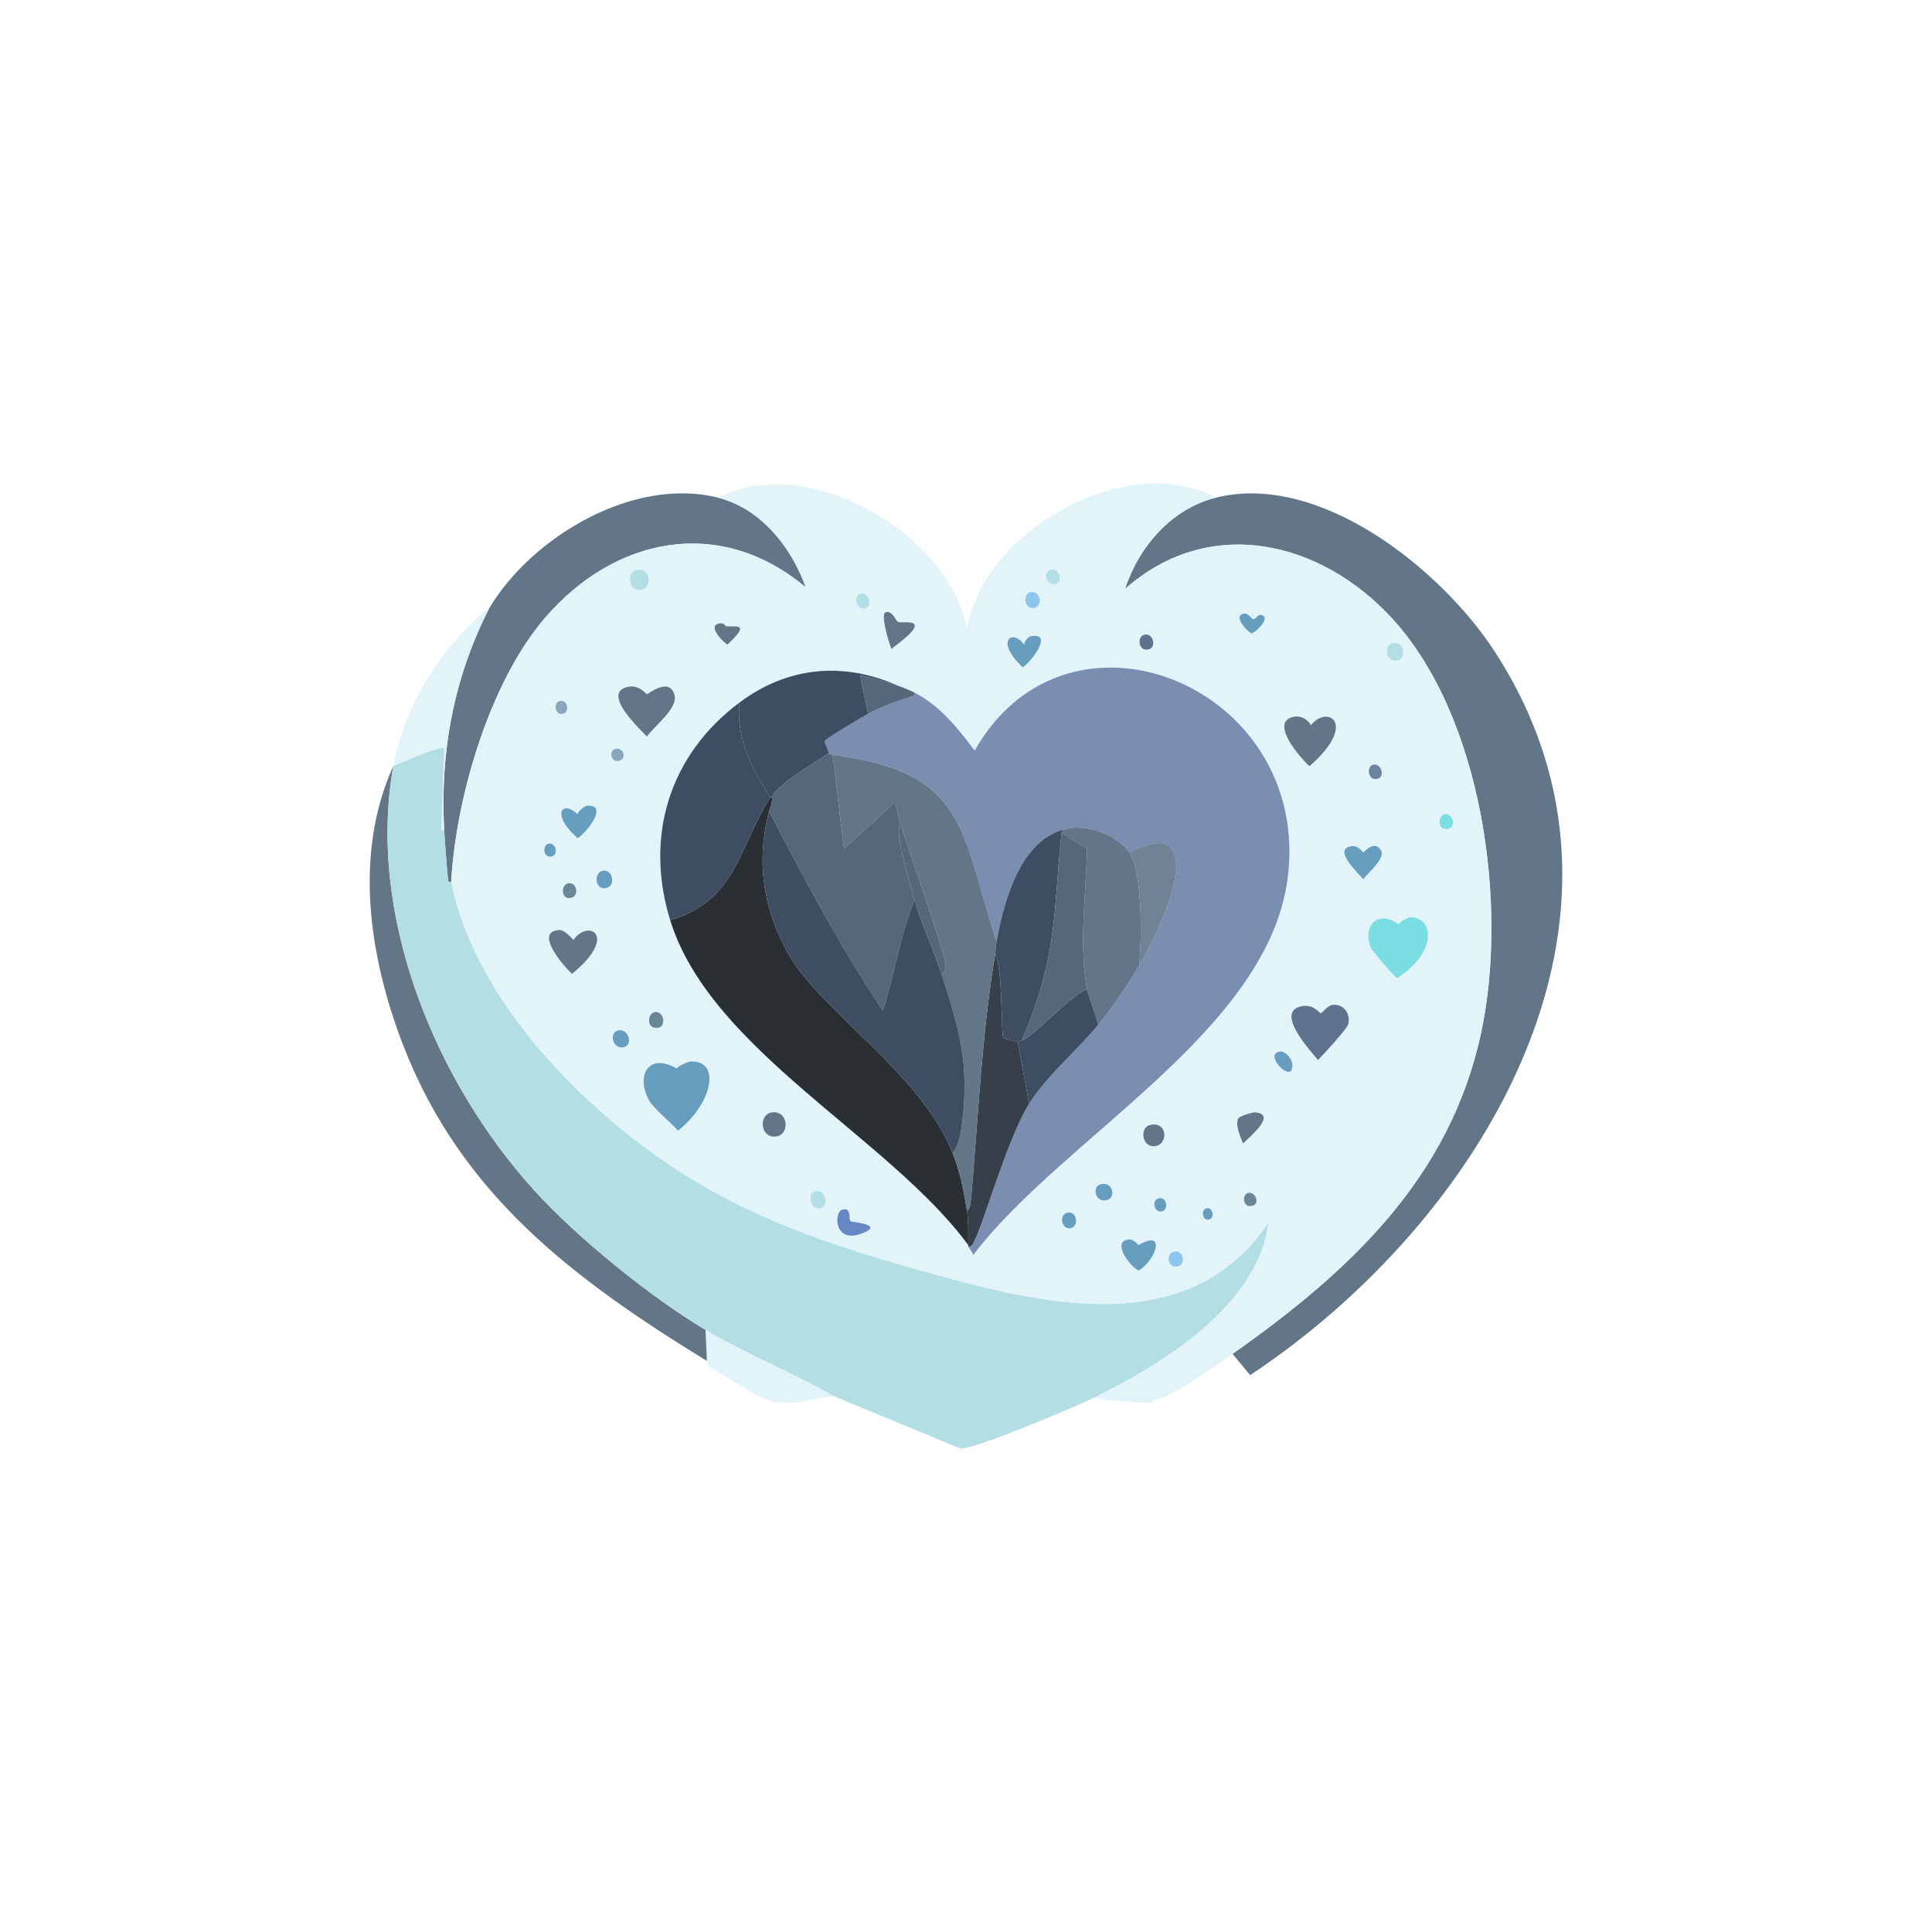 <?xml version="1.0" encoding="UTF-8"?><svg id="uuid-000bb267-94ce-49cf-b782-ff5339443195" xmlns="http://www.w3.org/2000/svg" viewBox="0 0 683.721 683.72"><defs><style>.uuid-d315cc71-800c-411d-aced-69959c7c9057{fill:#556879;}.uuid-d315cc71-800c-411d-aced-69959c7c9057,.uuid-6e509efa-6e6d-49fa-bff6-8b831284c6ab,.uuid-9908148e-2a37-4e0f-8050-1a707b62ec4e,.uuid-27f7e447-af99-4371-83d5-fb3d6bd16271,.uuid-d7e266aa-705d-4a37-83fe-3dd7180e7588,.uuid-0f3f9245-27f5-4bb4-be74-a5a1ff153154,.uuid-a6a9e886-31d6-4b39-9bd9-d124d0a1435e,.uuid-2f0ff04d-e09d-4be4-bf85-df3f6f20510c,.uuid-fab36cd0-9984-4e1a-8266-56e12007625f,.uuid-9e8a574b-a440-49a9-ac75-dd416d429643,.uuid-ac28da24-aca1-455e-9fcb-1a963b29f870,.uuid-3a73011c-c70c-4e40-b71c-854a8df04118,.uuid-a1903a18-2e48-43ca-bdf5-78bea5a54dca,.uuid-ab1161b7-9ce4-4573-92aa-98c63b7555d2,.uuid-5ef65567-1591-43cd-b374-9ee7b2d63a97,.uuid-a0de27f2-7e97-4a75-8cab-480fb3846974,.uuid-bc888698-6806-4a51-86c4-1112595084c7{stroke-width:0px;}.uuid-6e509efa-6e6d-49fa-bff6-8b831284c6ab{fill:#6c839f;}.uuid-9908148e-2a37-4e0f-8050-1a707b62ec4e{fill:#679dbf;}.uuid-27f7e447-af99-4371-83d5-fb3d6bd16271{fill:#7a8eb2;}.uuid-d7e266aa-705d-4a37-83fe-3dd7180e7588{fill:#5e748e;}.uuid-0f3f9245-27f5-4bb4-be74-a5a1ff153154{fill:#87a6bd;}.uuid-a6a9e886-31d6-4b39-9bd9-d124d0a1435e{fill:#627688;}.uuid-2f0ff04d-e09d-4be4-bf85-df3f6f20510c{fill:#2a2f33;}.uuid-fab36cd0-9984-4e1a-8266-56e12007625f{fill:#b3dee3;}.uuid-9e8a574b-a440-49a9-ac75-dd416d429643{fill:#7bdee2;}.uuid-ac28da24-aca1-455e-9fcb-1a963b29f870{fill:#e2f4f9;}.uuid-3a73011c-c70c-4e40-b71c-854a8df04118{fill:#6687c3;}.uuid-a1903a18-2e48-43ca-bdf5-78bea5a54dca{fill:#6f8394;}.uuid-ab1161b7-9ce4-4573-92aa-98c63b7555d2{fill:#8cc6ef;}.uuid-5ef65567-1591-43cd-b374-9ee7b2d63a97{fill:#37404a;}.uuid-a0de27f2-7e97-4a75-8cab-480fb3846974{fill:#688897;}.uuid-bc888698-6806-4a51-86c4-1112595084c7{fill:#3f4d63;}</style></defs><path class="uuid-a6a9e886-31d6-4b39-9bd9-d124d0a1435e" d="M436.178,479.139c41.382-29.148,77.001-62.229,88-113.75,9.566-44.809.563-111.539-31.5-146.5-25.366-27.658-64.635-36.861-94.5-10.5,4.765-14.861,16.435-28.333,32-32.25,36.827-9.266,80.017,25.356,99,54.75,60.713,94.011-4.977,201.558-86.75,255.75l-6.25-7.5Z"/><path class="uuid-a6a9e886-31d6-4b39-9bd9-d124d0a1435e" d="M254.178,176.139c15.162,3.85,25.934,17.586,31,31.75-30.326-25.538-67.758-17.977-92.5,11-19.499,22.837-31.385,63.51-33,93.25-.33-.001-.864.14-1-.25-.302-.864-1.373-15.818-1.5-18.25-1.444-27.754,3.359-53.681,16-78.5,15.358-25.479,51.288-46.545,81-39Z"/><path class="uuid-ac28da24-aca1-455e-9fcb-1a963b29f870" d="M157.178,293.639l-1,.25,1-29c-.799-1.407-16.077,5.467-18,6.25,3.722-20.903,17.223-42.916,34-56-12.641,24.819-17.444,50.746-16,78.5Z"/><path class="uuid-ac28da24-aca1-455e-9fcb-1a963b29f870" d="M295.178,494.139c-7.077.508-14.422,3.452-21.5,2-1.321-.271-2.741-.989-4-1.5-3.804-1.544-13.833-8.486-18.75-11l-.75-2-.5-11c14.652,8.704,31.332,15.2,45.5,23.5Z"/><path class="uuid-a6a9e886-31d6-4b39-9bd9-d124d0a1435e" d="M249.678,470.639l.5,11c-46.856-28.776-87-58.675-107.5-111.75-12.04-31.171-17.608-67.625-3.5-98.75-9.377,52.66,14.721,111.423,50,150.25,15.141,16.664,41.123,37.739,60.5,49.25Z"/><path class="uuid-fab36cd0-9984-4e1a-8266-56e12007625f" d="M157.178,293.639c.127,2.432,1.198,17.386,1.5,18.25.136.39.67.249,1,.25,6.474,31.615,29.437,60.511,53.25,81.5,35.025,30.872,68.677,43.574,113,56,41.218,11.555,94.344,25.614,123-17-3.58,29.302-37.359,50.019-61.75,62-6.371,3.129-42.686,18.404-47.25,18l-44.75-18.5c-14.168-8.3-30.848-14.796-45.5-23.5-19.377-11.511-45.359-32.586-60.5-49.25-35.279-38.827-59.377-97.59-50-150.25,1.923-.783,17.201-7.657,18-6.25l-1,29,1-.25Z"/><path class="uuid-ac28da24-aca1-455e-9fcb-1a963b29f870" d="M430.178,176.139c-15.565,3.917-27.235,17.389-32,32.25,29.865-26.361,69.134-17.158,94.5,10.5,32.063,34.961,41.066,101.691,31.5,146.5-10.999,51.521-46.618,84.602-88,113.75-6.981,4.917-16.942,11.968-24.5,15.5-.697.326-4.013.569-4.5,2-6.651-.793-13.414-.666-20-2,24.391-11.981,58.17-32.698,61.75-62-28.656,42.614-81.782,28.555-123,17-44.323-12.426-77.975-25.128-113-56-23.813-20.989-46.776-49.885-53.25-81.5,1.615-29.74,13.501-70.413,33-93.25,24.742-28.977,62.174-36.538,92.5-11-5.066-14.164-15.838-27.9-31-31.75,28.897-15.005,72.122,8.087,84.5,35.75,6.33,14.146.556,14.206,7-.5,12.343-28.168,55.808-50.792,84.5-35.25Z"/><path class="uuid-9908148e-2a37-4e0f-8050-1a707b62ec4e" d="M244.428,375.639c11.183-.24,7.291,15.24-4.5,24.5-2.5-2.961-8.691-7.871-10.25-10.75-4.868-8.989.121-16.981,9.75-11.25.741-1.041,4.331-2.486,5-2.5Z"/><path class="uuid-9e8a574b-a440-49a9-ac75-dd416d429643" d="M498.928,324.639c7.951-.558,10.627,11.785-4.5,21.5-.705-.073-8.741-9.515-9.25-10.75-3.323-8.068,2.863-13.538,9.75-8.25.656-1.012,3.3-2.451,4-2.5Z"/><path class="uuid-d7e266aa-705d-4a37-83fe-3dd7180e7588" d="M471.428,355.639c3.924-.541,6.538,2.868,5.75,6.75-.318,1.566-8.772,10.742-10.75,12.75-2.529-3.153-15.39-16.831-6-19,4.375-1.011,6.61,2.497,7,2.5.25.002,2.515-2.795,4-3Z"/><path class="uuid-a6a9e886-31d6-4b39-9bd9-d124d0a1435e" d="M221.928,243.139c4.294-1.041,6.61,2.498,7,2.5.583.003,7.858-6.213,9.75.25,1.397,4.772-7.064,10.946-9.75,14.75-2.454-2.567-16.103-15.293-7-17.5Z"/><path class="uuid-a6a9e886-31d6-4b39-9bd9-d124d0a1435e" d="M457.928,253.639c2.372-.447,4.789.82,6,3,5.775-7.386,16.871-.647-.5,14.5-3.059-2.671-14.601-15.786-5.5-17.5Z"/><path class="uuid-a6a9e886-31d6-4b39-9bd9-d124d0a1435e" d="M197.928,329.139c1.857-.089,3.78,2.294,5,3.5,5.43-7.631,16.057-1.443-.5,12-2.559-2.308-13.827-15.052-4.5-15.5Z"/><path class="uuid-9908148e-2a37-4e0f-8050-1a707b62ec4e" d="M477.428,299.639c3.131-1.059,4.709,2,5,2,.38,0,3.855-4.589,6.25-.75,1.808,2.897-4.637,8.03-6.25,10.25-1.457-1.898-10.206-9.74-5-11.5Z"/><path class="uuid-9908148e-2a37-4e0f-8050-1a707b62ec4e" d="M399.428,438.639c1.369-.176,2.655,1.062,3.5,2,10.287-6.019,5.753,5.822,0,9-2.937-1.418-9.789-10.191-3.5-11Z"/><path class="uuid-9908148e-2a37-4e0f-8050-1a707b62ec4e" d="M207.928,285.139c7.757-.339-.891,10.082-3.5,11.5-9.626-8.53-5.505-13.66,0-8.5.323-1.295,2.5-2.956,3.5-3Z"/><path class="uuid-9908148e-2a37-4e0f-8050-1a707b62ec4e" d="M364.928,225.139c7.993-1.299.023,9.116-3,11-10.042-9.451-3.645-13.778.5-8,.076-1.255,1.498-2.837,2.5-3Z"/><path class="uuid-a6a9e886-31d6-4b39-9bd9-d124d0a1435e" d="M313.428,216.639c2.71-.55,3.452,3.191,4.5,3.5,1.959.577,13.406-2.146-2.5,9.5-.686-1.902-3.984-12.109-2-13Z"/><path class="uuid-a6a9e886-31d6-4b39-9bd9-d124d0a1435e" d="M443.928,393.639c8.363.518-1.683,8.697-4,11-.973-2.304-2.866-6.566-1.75-8.75.571-1.117,5.415-2.271,5.75-2.25Z"/><path class="uuid-3a73011c-c70c-4e40-b71c-854a8df04118" d="M297.928,428.139c3.522-1.106,2.365,3.203,3,4,.316.397,11.641,1.065,5,4-10.956,4.842-10.777-7.128-8-8Z"/><path class="uuid-a6a9e886-31d6-4b39-9bd9-d124d0a1435e" d="M273.428,393.639c5.493-.521,6.137,7.597,1.5,8.5-5.892,1.147-6.822-7.996-1.5-8.5Z"/><path class="uuid-a6a9e886-31d6-4b39-9bd9-d124d0a1435e" d="M406.928,398.139c6.341-1.637,6.741,7.24,1.5,7.5-4.363.216-5.126-6.564-1.5-7.5Z"/><path class="uuid-a6a9e886-31d6-4b39-9bd9-d124d0a1435e" d="M254.428,220.639c1.797-.393,2.332.991,2.5,1,4.161.229,8.498-1.111.5,6.5-1.638-1.001-7.142-6.594-3-7.5Z"/><path class="uuid-9908148e-2a37-4e0f-8050-1a707b62ec4e" d="M440.428,217.139c1.203-.157,2.68,1.962,3,2,1.077.128,1.482-1.88,3-1.5,3.708.928-2.641,6.589-3.5,6.5-.939-.097-7.237-6.381-2.5-7Z"/><path class="uuid-fab36cd0-9984-4e1a-8266-56e12007625f" d="M225.928,201.639c4.322-.245,4.745,6.118,1.5,7-5.147,1.399-6.15-6.736-1.5-7Z"/><path class="uuid-9908148e-2a37-4e0f-8050-1a707b62ec4e" d="M452.928,372.139c2.023-.322,5.267,3.107,4.25,6.25-1.228,3.797-9.848-5.359-4.25-6.25Z"/><path class="uuid-ac28da24-aca1-455e-9fcb-1a963b29f870" d="M461.428,199.639c4.324.262,2.308,9.398-2,6.5-2.771-1.864-.663-6.662,2-6.5Z"/><path class="uuid-fab36cd0-9984-4e1a-8266-56e12007625f" d="M492.928,227.639c4.211-.787,4.624,5.15,2,6-4.386,1.421-5.572-5.332-2-6Z"/><path class="uuid-9908148e-2a37-4e0f-8050-1a707b62ec4e" d="M218.928,364.639c3.646-.603,5.364,5.465,1.5,6-3.721.515-5.024-5.417-1.5-6Z"/><path class="uuid-9908148e-2a37-4e0f-8050-1a707b62ec4e" d="M389.428,419.139c4.234-1.336,5.69,4.494,2.5,5.5-4.234,1.336-5.69-4.494-2.5-5.5Z"/><path class="uuid-9908148e-2a37-4e0f-8050-1a707b62ec4e" d="M213.428,308.139c3.498-.464,4.356,5.106,1.5,6-4.567,1.429-4.932-5.545-1.5-6Z"/><path class="uuid-fab36cd0-9984-4e1a-8266-56e12007625f" d="M288.428,421.639c4.031-1.218,5.105,5.691,1.5,6-3.207.275-4.297-5.155-1.5-6Z"/><path class="uuid-ab1161b7-9ce4-4573-92aa-98c63b7555d2" d="M364.428,209.639c3.759-1.066,4.869,4.971,1.5,5.5-3.512.552-3.999-4.791-1.5-5.5Z"/><path class="uuid-ac28da24-aca1-455e-9fcb-1a963b29f870" d="M497.928,394.639c4.158-1.409,5.056,5.19,1.5,5.5-2.95.257-3.778-4.728-1.5-5.5Z"/><path class="uuid-a0de27f2-7e97-4a75-8cab-480fb3846974" d="M231.928,358.139c3.487-.246,4.113,6.629-.5,5.5-2.698-.661-2.03-5.321.5-5.5Z"/><path class="uuid-9908148e-2a37-4e0f-8050-1a707b62ec4e" d="M377.928,429.139c3.423-.528,3.832,4.99,1,5.5-3.41.615-4.328-4.987-1-5.5Z"/><path class="uuid-ab1161b7-9ce4-4573-92aa-98c63b7555d2" d="M414.928,443.139c3.87-1.544,4.91,4.209,2,5-3.742,1.017-4.236-4.108-2-5Z"/><path class="uuid-d7e266aa-705d-4a37-83fe-3dd7180e7588" d="M404.928,224.639c3.218-.729,4.201,4.109,2,5-3.947,1.598-4.829-4.359-2-5Z"/><path class="uuid-fab36cd0-9984-4e1a-8266-56e12007625f" d="M371.928,201.639c3.186-.64,4.364,4.4,1.5,5-3.334.699-4.403-4.417-1.5-5Z"/><path class="uuid-a0de27f2-7e97-4a75-8cab-480fb3846974" d="M200.928,312.639c3.241-.744,4.028,4.191,1.5,5-3.933,1.26-4.028-4.42-1.5-5Z"/><path class="uuid-9e8a574b-a440-49a9-ac75-dd416d429643" d="M511.428,288.139c2.575-.3,3.95,4.052,1.5,5-4.158,1.609-4.462-4.655-1.5-5Z"/><path class="uuid-fab36cd0-9984-4e1a-8266-56e12007625f" d="M304.428,210.139c2.832-.854,4.627,4.107,2,5-3.444,1.171-4.547-4.232-2-5Z"/><path class="uuid-6e509efa-6e6d-49fa-bff6-8b831284c6ab" d="M485.928,270.639c2.917-.751,4.404,4.362,1.5,5-3.4.747-3.888-4.386-1.5-5Z"/><path class="uuid-a0de27f2-7e97-4a75-8cab-480fb3846974" d="M441.928,422.139c2.356-.357,3.955,3.668,1.5,4.5-3.661,1.241-4.199-4.091-1.5-4.5Z"/><path class="uuid-9908148e-2a37-4e0f-8050-1a707b62ec4e" d="M409.928,424.139c3.035-.876,3.652,3.869,1.5,4.5-2.933.86-4.021-3.773-1.5-4.5Z"/><path class="uuid-9908148e-2a37-4e0f-8050-1a707b62ec4e" d="M193.928,298.639c2.86-.782,4.02,4.158,1,4.5-2.841.322-2.839-3.997-1-4.5Z"/><path class="uuid-0f3f9245-27f5-4bb4-be74-a5a1ff153154" d="M197.928,248.139c3.033-.932,3.9,4.148,1,4.5-2.516.305-3.089-3.858-1-4.5Z"/><path class="uuid-0f3f9245-27f5-4bb4-be74-a5a1ff153154" d="M217.428,265.139c2.984-1.129,4.5,3.142,2,4-3.182,1.092-3.965-3.257-2-4Z"/><path class="uuid-9908148e-2a37-4e0f-8050-1a707b62ec4e" d="M426.928,427.639c2.597-.651,3.044,3.99.5,4-1.974.008-2.374-3.53-.5-4Z"/><path class="uuid-27f7e447-af99-4371-83d5-fb3d6bd16271" d="M342.678,441.139c.689.138,1.14-.225,1.5-.75,3.193-4.656,11.827-36.635,20-49.75,6.154-9.876,17.225-19.113,24.5-28,5.373-6.564,10.17-13.705,14.5-21,11.553-19.467,23.93-53.997-3.5-40-3.333-4.924-13.681-10.754-23.5-8-15.453,4.334-20.983,25.81-23.5,39.5-12.925-39.181-10.014-59.781-58-66l-1.5-.5c.327-1.232-1.661-3.645-1.25-4.5.389-.81,13.439-8.544,15.25-9.5,6.531-3.447,9.79-4.206,16.25-6.5.391-.139.249-.669.25-1,9.004,4.648,15.29,12.559,21.25,20.5,33.157-58.495,119.596-22.537,110.75,45.25-7.081,54.263-79.849,91.8-111.25,133.25-.341-1.249-1.57-2.385-1.75-3Z"/><path class="uuid-2f0ff04d-e09d-4be4-bf85-df3f6f20510c" d="M272.678,282.139h.5c.257,1.795-.562,3.348-1,5-4.709,17.742-2.087,34.79,7,50.75,11.373,19.975,46.892,42.075,58,70.25,2.532,6.422,3.894,13.185,5,20,.772,4.758.364,11.889.5,12.5-28.148-38.246-91.334-69.039-105.5-115,23.653-6.868,24.295-26.253,35.5-43.5Z"/><path class="uuid-bc888698-6806-4a51-86c4-1112595084c7" d="M272.678,282.139c-11.205,17.247-11.847,36.632-35.5,43.5-9.113-29.567-.375-58.407,24.5-77-1.228,12.503,4.308,23.434,11,33.5Z"/><path class="uuid-bc888698-6806-4a51-86c4-1112595084c7" d="M317.678,242.639c-1.486-.555-12.677-3.876-13.25-3.5l2.75,13.5c-1.811.956-14.861,8.69-15.25,9.5-.411.855,1.577,3.268,1.25,4.5-4.638,3.164-18.135,10.912-20,15.5h-.5c-6.692-10.066-12.228-20.997-11-33.5,16.981-12.693,36.605-14.634,56-6Z"/><path class="uuid-5ef65567-1591-43cd-b374-9ee7b2d63a97" d="M360.178,368.639l4,22c-8.173,13.115-16.807,45.094-20,49.75-.36.525-.811.888-1.5.75-.044-.152.035-.341,0-.5-.136-.611.272-7.742-.5-12.5,1.041.447,1.4-3.107,1.5-4.25,2.517-28.696,3.752-57.792,8.5-86.25,2.935,5.569,1.887,28.74,3,29.75.191.173,4.743,1.234,5,1.25Z"/><path class="uuid-d315cc71-800c-411d-aced-69959c7c9057" d="M317.678,242.639c2.119.792,3.979,1.457,6,2.5-.001.331.141.861-.25,1-6.46,2.294-9.719,3.053-16.25,6.5l-2.75-13.5c.573-.376,11.764,2.945,13.25,3.5Z"/><path class="uuid-a6a9e886-31d6-4b39-9bd9-d124d0a1435e" d="M352.678,333.139c-.326,1.774-.317,3.404-.5,4.5-4.748,28.458-5.983,57.554-8.5,86.25-.1,1.143-.459,4.697-1.5,4.25-1.106-6.815-2.468-13.578-5-20,2.446-3.407,3.027-8.103,3.5-12.25,2.309-20.246-1.463-32.538-7.5-51.25,1.346-.626,1.606-1.327,1.5-2.75-.389-5.218-13.153-41.174-16-50.25-1.355-4.32-1.415-7.395-2.25-7.5l-17.75,16.25-4-33.25c47.986,6.219,45.075,26.819,58,66Z"/><path class="uuid-d315cc71-800c-411d-aced-69959c7c9057" d="M294.678,267.139l4,33.25,17.75-16.25c.835.105.895,3.18,2.25,7.5-.814-.202-.553,4.447-.5,4.75,1.186,6.849,3.504,15.517,5.5,22.25-5.254,12.287-7.056,26.178-11.25,39-15.06-22.584-27.754-46.457-40.25-70.5.438-1.652,1.257-3.205,1-5,1.865-4.588,15.362-12.336,20-15.5l1.5.5Z"/><path class="uuid-a6a9e886-31d6-4b39-9bd9-d124d0a1435e" d="M399.678,301.639c4.749,7.018,4.348,30.794,3.5,40-4.33,7.295-9.127,14.436-14.5,21-.844-3.404-3.57-10.175-4-12.5-2.936-15.869-.314-33.649,0-49.75l-9-5.75c.052-.499.528-.556.5-1,9.819-2.754,20.167,3.076,23.5,8Z"/><path class="uuid-bc888698-6806-4a51-86c4-1112595084c7" d="M376.178,293.639c.028.444-.448.501-.5,1-3.045,29.011-1.213,43.07-14,73.5-.502.097-.536.559-1.5.5-.257-.016-4.809-1.077-5-1.25-1.113-1.01-.065-24.181-3-29.75.183-1.096.174-2.726.5-4.5,2.517-13.69,8.047-35.166,23.5-39.5Z"/><path class="uuid-bc888698-6806-4a51-86c4-1112595084c7" d="M388.678,362.639c-7.275,8.887-18.346,18.124-24.5,28l-4-22c.964.059.998-.403,1.5-.5,3.651-.706,17.21-16.217,23-18,.43,2.325,3.156,9.096,4,12.5Z"/><path class="uuid-a1903a18-2e48-43ca-bdf5-78bea5a54dca" d="M403.178,341.639c.848-9.206,1.249-32.982-3.5-40,27.43-13.997,15.053,20.533,3.5,40Z"/><path class="uuid-bc888698-6806-4a51-86c4-1112595084c7" d="M323.678,318.639c2.622,8.843,6.668,17.222,9.5,26,6.037,18.712,9.809,31.004,7.5,51.25-.473,4.147-1.054,8.843-3.5,12.25-11.108-28.175-46.627-50.275-58-70.25-9.087-15.96-11.709-33.008-7-50.75,12.496,24.043,25.19,47.916,40.25,70.5,4.194-12.822,5.996-26.713,11.25-39Z"/><path class="uuid-d315cc71-800c-411d-aced-69959c7c9057" d="M333.178,344.639c-2.832-8.778-6.878-17.157-9.5-26-1.996-6.733-4.314-15.401-5.5-22.25-.053-.303-.314-4.952.5-4.75,2.847,9.076,15.611,45.032,16,50.25.106,1.423-.154,2.124-1.5,2.75Z"/><path class="uuid-d315cc71-800c-411d-aced-69959c7c9057" d="M384.678,350.139c-5.79,1.783-19.349,17.294-23,18,12.787-30.43,10.955-44.489,14-73.5l9,5.75c-.314,16.101-2.936,33.881,0,49.75Z"/></svg>